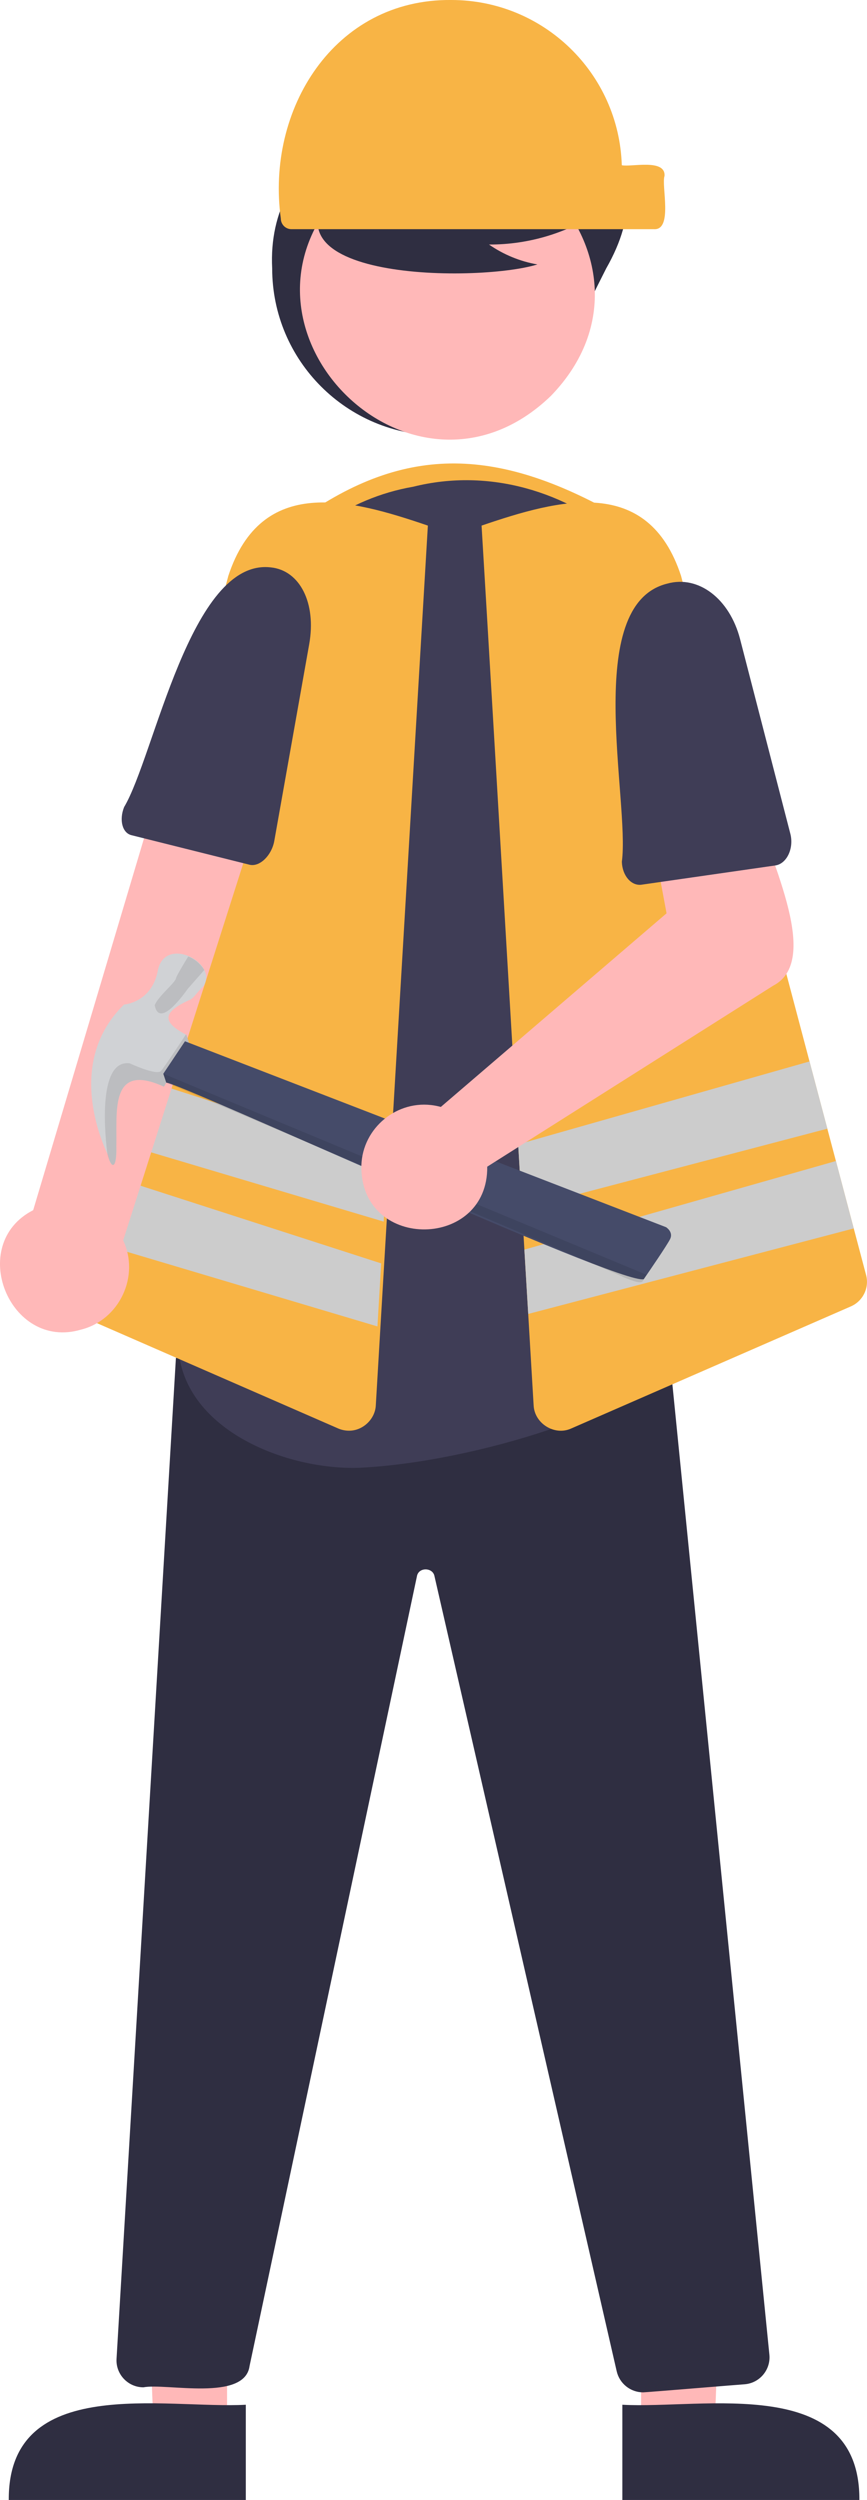 <?xml version="1.0" encoding="utf-8"?><!-- Generator: Adobe Illustrator 26.0.2, SVG Export Plug-In . SVG Version: 6.00 Build 0)  -->
<svg version="1.1" id="Layer_1" xmlns="http://www.w3.org/2000/svg" x="0px" y="0px"
    viewBox="0 0 142.39 410.48" enable-background="new 0 0 142.39 410.48" xml:space="preserve">
<path fill="#F8B445"
    d="M105.2,101.43H50.06V84.69c17.43-12.13,32.87-11.07,53.18,0.98L105.2,101.43z" />
    <polygon fill="#FFB8B8" points="37.29,398.78 25.22,398.78 23.41,352.21 37.29,352.21 " />
    <path fill="#2F2E41"
        d="M40.37,410.48l-38.93,0c-0.13-20.79,25.76-14.9,38.93-15.64L40.37,410.48z" />
    <polygon fill="#FFB8B8" points="105.29,398.78 117.36,398.78 119.17,352.21 105.29,352.21 " />
    <path fill="#2F2E41"
        d="M102.21,394.84c13.22,0.75,39.04-5.15,38.93,15.64l-38.93,0L102.21,394.84z" />
    <path fill="#2F2E41" d="M105.61,392.81c-2.07-0.01-3.87-1.45-4.33-3.47L71.36,258.82c-0.26-1.5-2.64-1.54-2.89,0.01
	c0,0-27.48,129.64-27.48,129.64c-0.78,5.9-13.74,2.78-17.43,3.51c-2.54,0.01-4.58-2.16-4.42-4.69c0,0,9.75-164.31,9.75-164.31
	l3.92-1.16c0.08,0,77.05,0.67,77.14,0.68l16.41,164.13c0.24,2.46-1.59,4.65-4.05,4.85C121.96,391.49,105.93,392.82,105.61,392.81z" />
    <g>
	<path fill="#2F2E41" d="M99.56,44.07C92.69,57.57,87.28,71.5,72.13,71.5c-15.15,0-27.43-12.28-27.43-27.43
		C42.75,5.79,120.07,8.13,99.56,44.07z" />
        <path fill="#FFB8B8"
            d="M56.46,30.96c22.75-21.99,56.02,11.29,34.03,34.03C67.74,86.97,34.48,53.7,56.46,30.96z" />
        <path fill="#2F2E41" d="M99.01,34.37c-5.5,3.79-12.03,5.81-18.7,5.78c2.38,1.65,5.09,2.77,7.95,3.27
		c-10.08,3.11-49.63,2.64-31.31-14.96c9.1-9.36,46.12-11.2,39.12,8.53L99.01,34.37z" />
</g>
    <path fill="#3F3D56" d="M58.96,241c-11.83,0.39-28.37-6.07-29.64-19.22c2.67-9.1,15.56-56.43,7.33-94.05
	c-5.12-21.12,9.72-44.1,31.2-47.81l0,0c25.13-6.29,50.76,15.96,48.46,41.67c0,0-6.32,101.43-6.32,101.43
	C106.43,231.13,77.85,240.14,58.96,241z" />
    <path fill="#F8B445" d="M57.3,234.91c-0.61,0-1.22-0.13-1.77-0.37L9.64,214.51c-2.02-0.86-3.09-3.08-2.51-5.2L37.5,94.55
	c5.45-16.54,19.96-12.62,32.77-8.25l-8.55,144.44C61.62,233.01,59.58,234.94,57.3,234.91z" />
    <path fill="#F8B445" d="M142.23,209.31c-2.86-10.8-6.41-24.22-9.28-35.03c0,0-21.1-79.73-21.1-79.73
	c-5.43-16.55-19.96-12.62-32.76-8.25c1.88,31.13,6.76,114.66,8.55,144.44c0.13,3,3.46,5.06,6.19,3.8c0,0,45.89-20.03,45.89-20.03
	C141.74,213.64,142.81,211.42,142.23,209.31z" />
    <polygon fill="#CCCCCC" points="135.88,185.32 85.73,198.5 85.1,187.89 132.95,174.28 " />
    <polygon fill="#CCCCCC" points="140.21,201.7 86.75,215.74 86.12,205.18 137.29,190.63 " />
    <polygon fill="#CCCCCC" points="63.63,190.17 63.01,200.58 13.82,185.93 16.71,175.04 " />
    <polygon fill="#CCCCCC" points="62.6,207.44 12.41,191.24 9.53,202.16 61.99,217.79 " />
    <path fill="#FFB8B8" d="M13.29,218.32c6.32-1.58,9.71-8.78,6.94-14.66l23.6-74.08l-16.73-3.5L5.45,198.7
	C-5.49,204.3,1.54,221.78,13.29,218.32L13.29,218.32z" />
    <path fill="#3F3D56" d="M44.47,93.16L44.47,93.16c4.8,0.49,7.51,5.89,6.31,12.62l-5.73,32.28c-0.43,2.42-2.42,4.34-4.08,3.92
	l-19.39-4.85c-1.49-0.37-2.04-2.49-1.2-4.61C25.36,124.19,31.27,91.63,44.47,93.16z" />
    <g>
	<path fill="#D0D2D5" d="M33.46,161.86c-1.48,1.48-1.66,2.13-2.55,2.42c-3.76,1.77-4.74,3.34-0.3,5.63l0.41,1.24l-4.09,7.28
		c-8.88-4.07-7.7,3.98-7.82,9.72c0.14,3.97-0.93,3.76-1.36,1.54c-0.98-2.07-7.03-15.3,2.62-24.75c0,0,4.44-0.29,5.51-5.38
		C26.89,153.44,35.85,158.01,33.46,161.86z" />
        <path opacity="0.1" enable-background="new    " d="M30.61,169.91l0.41,1.24l-4.09,7.28c-8.88-4.07-7.71,3.98-7.82,9.72
		c0.07,4.26-0.9,3.64-1.47,1.33c-0.3-2.28-1.81-15.59,3.66-14.89c0,0,4.44,2.07,5.15,1.25c0.56-0.66,3.06-4.42,4.07-5.97
		L30.61,169.91z" />
        <path opacity="0.1" enable-background="new    " d="M33.56,159.26l-2.7,3.07c-0.52,0.71-4.69,6.68-5.45,2.72
		c0.52-1.44,3.43-3.73,3.49-4.43c0.13-0.47,1.39-2.55,2.01-3.57C32.02,157.46,32.92,158.27,33.56,159.26z" />
        <path fill="#454B69" d="M110.05,203.46c-0.63,1.19-3.16,4.88-4.32,6.57c-3.71,1.14-76.78-32.5-78.42-32.26l-0.49-1.47l3.56-5.33
		l79.02,30.53C109.4,201.51,110.64,202.28,110.05,203.46z" />
        <path opacity="0.1" enable-background="new    " d="M106.21,209.32c-0.93,0.88,0.08,2.01-3.74,0.41
		c-3.07-1.54-75.17-31.96-75.17-31.96l-0.49-1.47L106.21,209.32z" />
</g>
    <path fill="#F8B445" d="M74.13,0L74.13,0c15.13,0,27.52,12.02,27.99,27.13c1.47,0.34,7.19-1.13,7.02,1.75
	c-0.56,1.55,1.43,8.95-1.75,8.75c0,0-59.52,0-59.52,0c-0.97,0-1.75-0.78-1.75-1.75C43.66,18.03,54.84-0.2,74.13,0z" />
    <path fill="#FFB8B8" d="M70.8,181.44c0.54,0.06,1.08,0.17,1.6,0.31l37.07-31.79l-2.17-11.66l17.18-5.57
	c0.7,6.42,11,24.74,2.49,29.12c0,0-46.95,29.71-46.95,29.71c0.15,13.52-20.4,13.84-20.67,0.33C59.2,185.72,64.68,180.74,70.8,181.44
	L70.8,181.44z" />
    <path fill="#3F3D56" d="M109.57,95.83L109.57,95.83c5.13-1.44,10.26,2.47,11.98,9.12l8.25,31.94c0.62,2.39-0.58,4.94-2.46,5.21
	c0,0-21.97,3.16-21.97,3.16c-1.69,0.24-3.18-1.49-3.24-3.77C103.47,131.51,95.55,99.3,109.57,95.83z" />
</svg>
